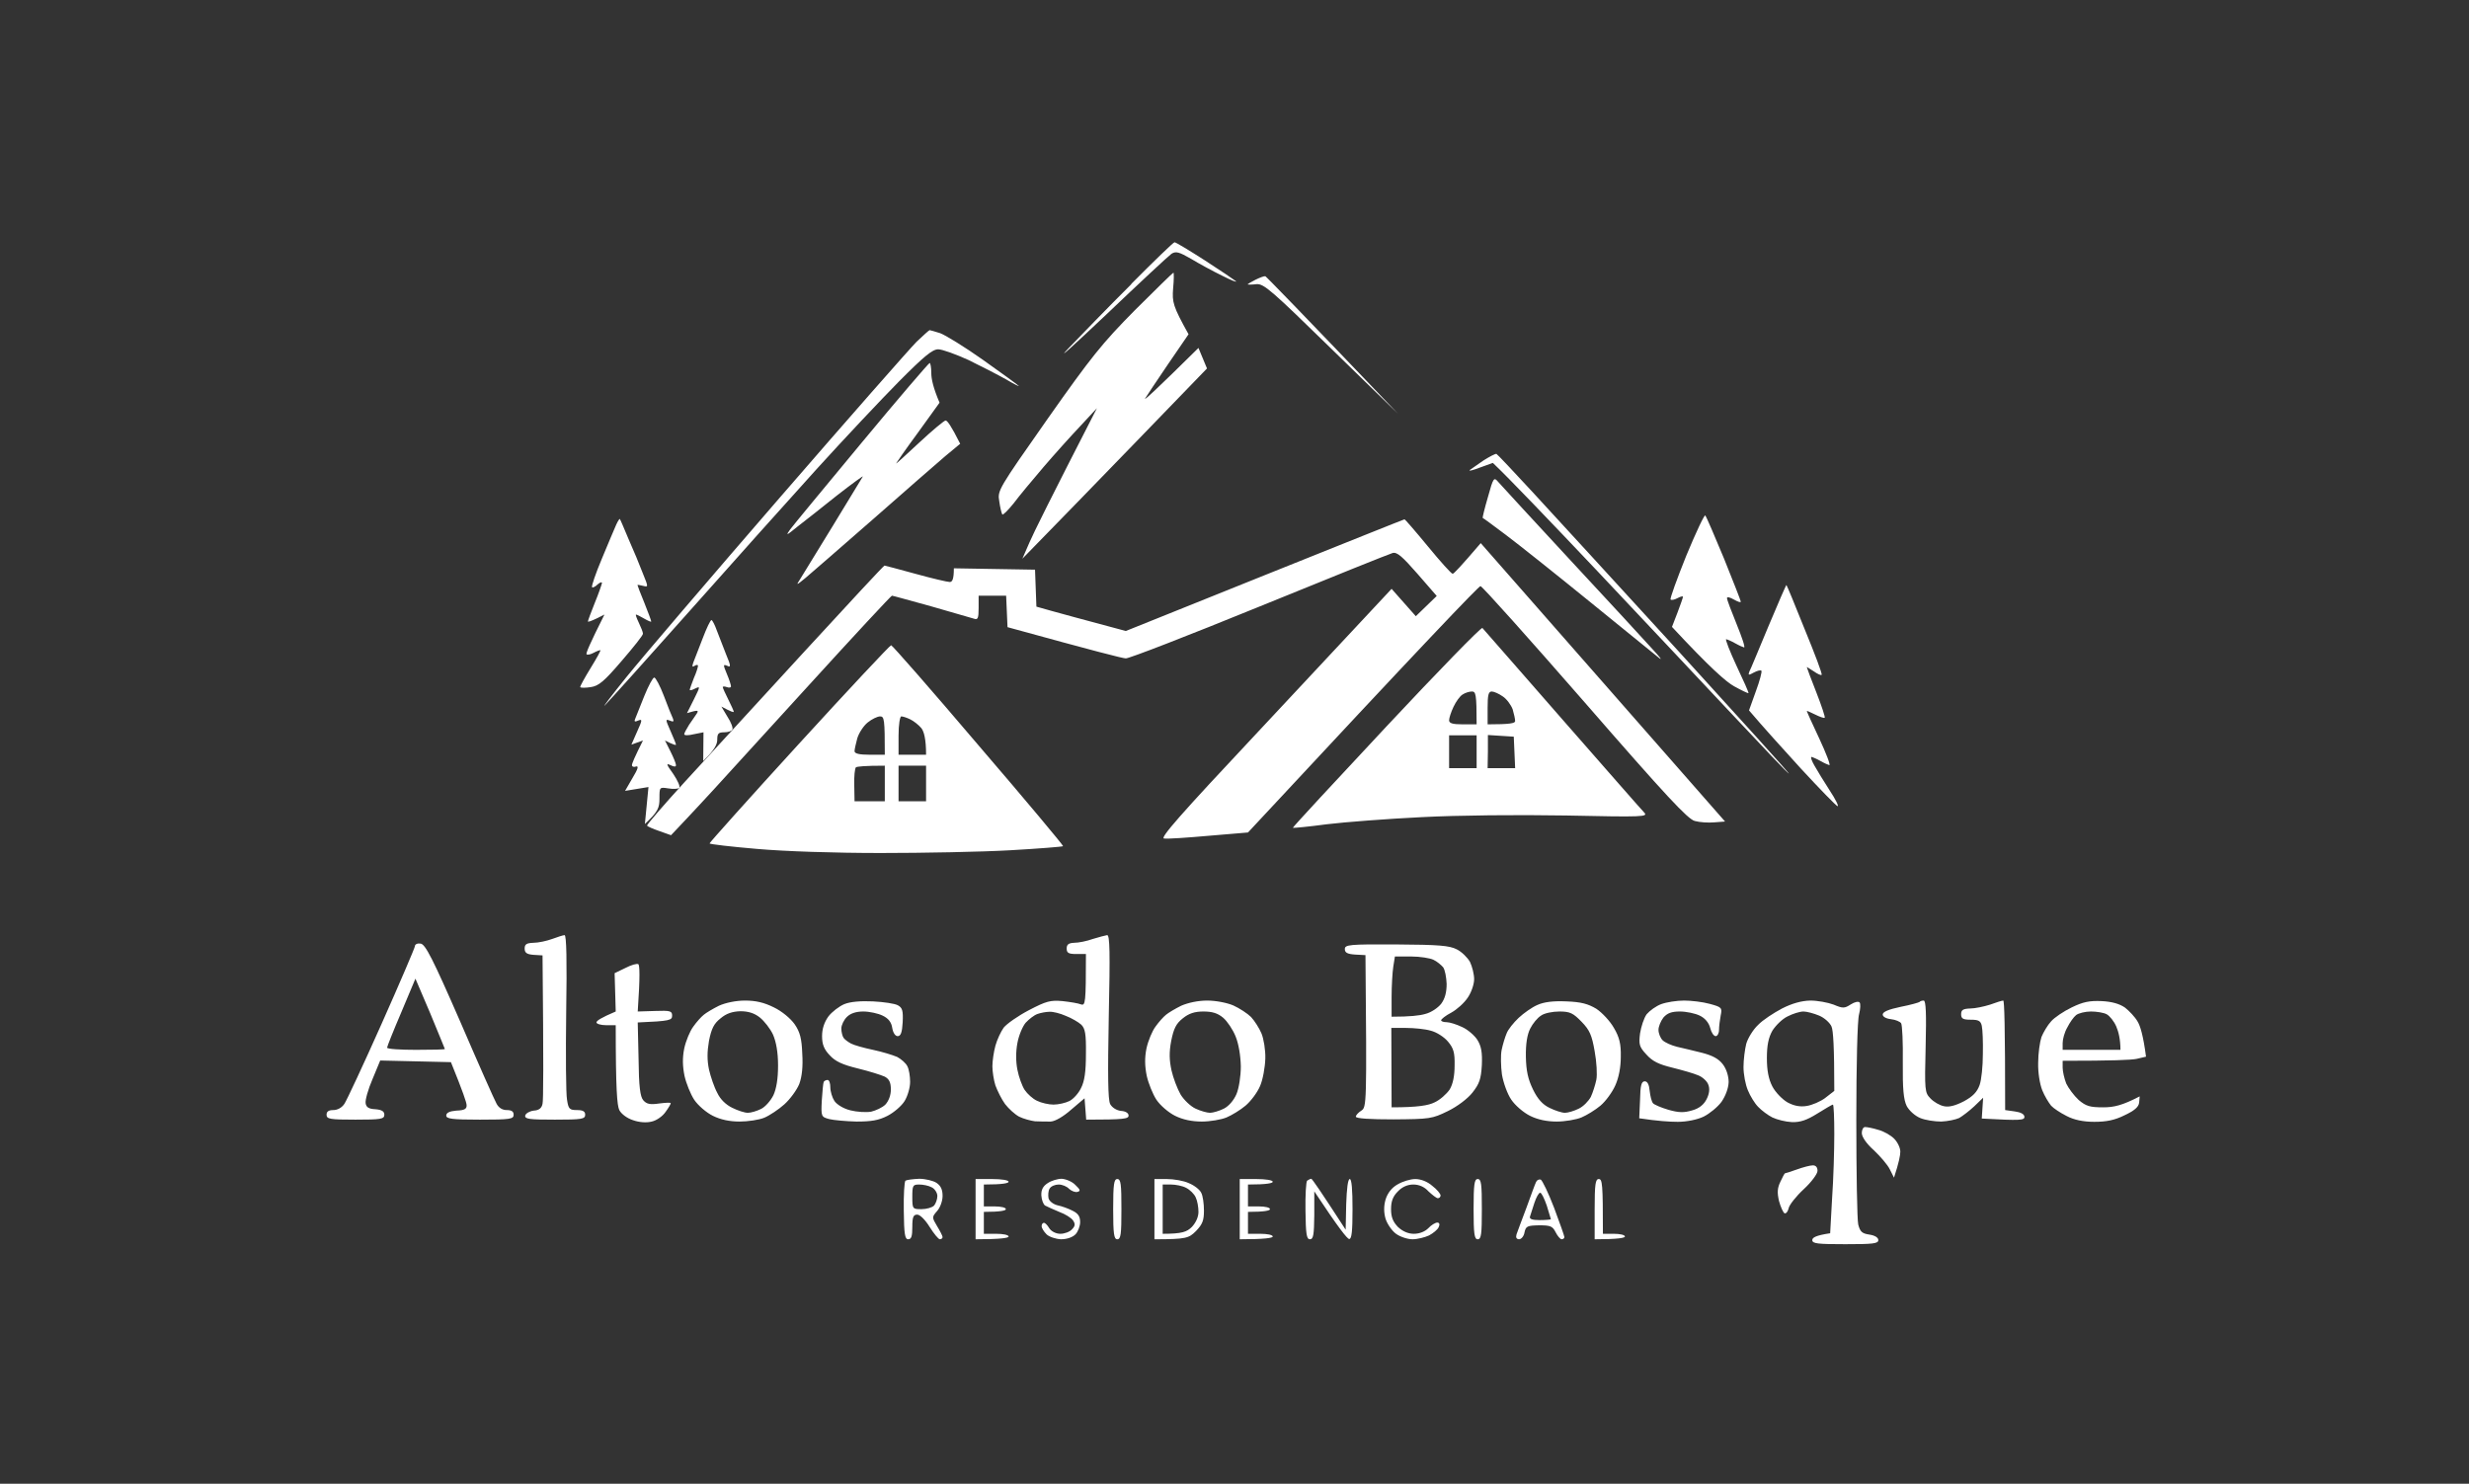 <svg width="183" height="110" viewBox="0 0 183 110" fill="none" xmlns="http://www.w3.org/2000/svg">
<rect x="0" y="0" width="183" height="110" fill="#333333" stroke="none"/>
<g clip-path="url(#clip0_403_3075)">
<path fill-rule="evenodd" clip-rule="evenodd" d="M134.182 74.179C134.712 74.179 135.487 74.321 135.915 74.483C136.588 74.767 136.711 74.767 137.18 74.463C137.465 74.28 137.751 74.219 137.832 74.321C137.914 74.402 137.893 74.808 137.792 75.194C137.669 75.599 137.588 78.968 137.588 83.007C137.588 86.924 137.649 90.415 137.73 90.78C137.873 91.328 138.016 91.45 138.566 91.531C138.974 91.592 139.219 91.754 139.219 91.937C139.219 92.201 138.811 92.241 136.772 92.241C134.733 92.241 134.325 92.201 134.325 91.937C134.325 91.754 134.569 91.592 135.65 91.43L135.793 88.852C135.895 87.411 135.956 85.28 135.956 84.083C135.956 82.865 135.915 81.891 135.854 81.891C135.793 81.891 135.283 82.195 134.692 82.561C133.917 83.048 133.427 83.21 132.816 83.19C132.347 83.169 131.714 83.007 131.368 82.845C131.042 82.682 130.552 82.317 130.307 82.053C130.063 81.81 129.716 81.241 129.553 80.835C129.369 80.409 129.227 79.638 129.227 79.11C129.227 78.562 129.329 77.791 129.43 77.385C129.553 76.959 129.94 76.33 130.307 75.985C130.654 75.62 131.47 75.092 132.082 74.767C132.829 74.388 133.529 74.192 134.182 74.179ZM131.368 76.411C131.082 76.918 130.96 77.487 130.96 78.441C130.96 79.354 131.082 80.003 131.368 80.551C131.592 80.978 132.102 81.505 132.489 81.728C132.979 81.992 133.427 82.073 133.917 81.992C134.304 81.931 134.937 81.668 135.304 81.383L135.956 80.876C135.956 77.568 135.875 76.391 135.752 76.107C135.63 75.823 135.222 75.457 134.835 75.295C134.447 75.133 133.917 74.99 133.672 74.99C133.407 74.99 132.877 75.153 132.489 75.356C132.102 75.538 131.613 76.026 131.368 76.411ZM155.778 74.219C156.553 74.26 157.103 74.422 157.511 74.706C157.817 74.95 158.245 75.396 158.429 75.721C158.633 76.046 158.857 76.776 159.061 78.339L158.368 78.501C157.98 78.583 156.594 78.644 152.882 78.644V79.151C152.882 79.435 153.005 79.963 153.147 80.328C153.31 80.673 153.718 81.221 154.065 81.546C154.616 82.013 154.901 82.094 155.9 82.094C156.675 82.094 157.307 81.952 158.592 81.282L158.551 81.749C158.511 82.073 158.205 82.337 157.471 82.682C156.736 83.048 156.125 83.169 155.227 83.169C154.412 83.169 153.732 83.027 153.188 82.743C152.739 82.52 152.209 82.175 152.026 81.972C151.842 81.749 151.536 81.241 151.373 80.835C151.19 80.389 151.047 79.516 151.067 78.806C151.067 78.096 151.19 77.243 151.312 76.878C151.455 76.533 151.761 76.005 152.026 75.721C152.27 75.437 152.964 74.97 153.555 74.686C154.391 74.28 154.86 74.179 155.778 74.219ZM153.229 76.168C153.025 76.513 152.882 77.04 152.882 77.324V77.832H157.165C157.165 77.04 157.022 76.492 156.859 76.107C156.696 75.721 156.369 75.315 156.145 75.194C155.921 75.072 155.39 74.99 154.983 74.99C154.554 74.99 154.065 75.112 153.881 75.254C153.698 75.396 153.412 75.802 153.229 76.168Z" fill="white"/>
<path fill-rule="evenodd" clip-rule="evenodd" d="M83.853 21.067C82.16 22.751 80.06 24.923 79.162 25.856C78.265 26.81 79.529 25.653 81.997 23.319C84.444 20.985 86.626 18.956 86.83 18.814C87.156 18.611 87.381 18.672 88.298 19.199C88.869 19.544 89.909 20.113 90.582 20.437C91.255 20.782 91.724 20.965 91.602 20.843C91.48 20.742 90.46 20.052 89.298 19.301C88.156 18.57 87.156 17.961 87.054 17.961C86.973 17.961 85.525 19.362 83.853 21.046V21.067ZM84.118 22.995C81.691 25.45 80.875 26.465 77.633 31.072C74.003 36.247 73.921 36.369 74.064 37.16C74.125 37.607 74.227 38.033 74.288 38.135C74.329 38.216 74.696 37.851 75.125 37.323C75.532 36.775 76.532 35.578 77.347 34.624C78.163 33.67 79.387 32.31 80.08 31.579L81.304 30.26C77.837 37.019 76.593 39.535 76.307 40.205L75.777 41.422C78.245 38.906 81.324 35.72 84.22 32.736L89.461 27.317L88.829 25.795C85.647 28.941 84.791 29.712 84.872 29.55C84.974 29.387 85.729 28.231 86.565 27.013L88.094 24.781C86.932 22.69 86.871 22.406 86.952 21.371C87.014 20.742 87.014 20.214 86.973 20.214C86.932 20.214 85.647 21.473 84.118 22.995ZM93.05 20.742C92.724 20.904 92.458 21.067 92.479 21.087C92.499 21.107 92.805 21.107 93.131 21.067C93.682 21.026 94.253 21.533 98.678 25.856L103.613 30.666C96.088 22.792 93.845 20.498 93.784 20.478C93.702 20.458 93.376 20.579 93.05 20.742ZM67.946 25.328C67.457 25.816 62.889 31.011 57.811 36.876C52.733 42.742 47.615 48.729 46.452 50.17C45.29 51.611 44.576 52.564 44.841 52.28C45.127 51.996 47.921 48.891 51.041 45.38C54.161 41.869 58.403 37.12 60.483 34.827C62.563 32.533 65.336 29.59 66.641 28.271C68.477 26.424 69.109 25.897 69.537 25.897C69.843 25.897 70.842 26.262 71.78 26.688C72.698 27.135 73.962 27.784 74.574 28.129C75.186 28.494 75.614 28.698 75.492 28.596C75.39 28.494 74.186 27.622 72.841 26.668C71.495 25.714 70.067 24.841 69.68 24.699C69.292 24.578 68.946 24.476 68.905 24.476C68.864 24.476 68.436 24.862 67.946 25.328ZM63.868 32.817C61.176 36.065 58.79 38.947 58.566 39.251C58.219 39.738 58.28 39.718 59.075 39.068C59.585 38.683 60.911 37.627 62.032 36.734C63.154 35.862 64.011 35.233 63.949 35.334C63.888 35.435 62.869 37.1 61.727 38.987C60.564 40.874 59.483 42.66 59.3 42.945C58.994 43.411 59.014 43.411 59.708 42.843C60.115 42.498 62.359 40.55 64.724 38.48C67.07 36.41 69.476 34.319 70.067 33.812L71.168 32.899C70.496 31.559 70.21 31.174 70.088 31.174C69.986 31.174 69.109 31.904 68.15 32.797C67.192 33.69 66.417 34.4 66.417 34.36C66.417 34.34 67.131 33.304 68.028 32.087L69.639 29.854C69.17 28.758 69.027 28.089 69.027 27.662C69.027 27.256 68.966 26.912 68.905 26.912C68.823 26.932 66.56 29.57 63.868 32.817ZM109.955 34.137C109.507 34.441 109.058 34.766 108.936 34.847C108.834 34.948 109.16 34.867 109.69 34.664L110.649 34.319C111.811 35.415 114.911 38.662 118.296 42.234C121.661 45.806 126.249 50.677 128.472 53.051C130.674 55.406 132.53 57.354 132.591 57.354C132.653 57.354 128.961 53.275 124.393 48.262C119.826 43.269 114.952 37.952 113.565 36.45C112.178 34.948 110.995 33.69 110.914 33.65C110.832 33.629 110.404 33.852 109.955 34.137ZM110.282 36.856C110.037 37.688 109.874 38.378 109.894 38.398C109.935 38.398 110.69 38.967 111.587 39.636C112.484 40.306 115.339 42.579 117.909 44.67C120.478 46.76 122.782 48.627 123.007 48.81C123.231 48.972 122.986 48.668 122.477 48.12C121.967 47.552 119.275 44.629 116.481 41.625C113.687 38.622 111.261 35.963 111.057 35.74C110.73 35.354 110.69 35.375 110.282 36.856ZM93.743 42.64L83.445 46.78C79.958 45.847 78.469 45.441 77.898 45.279L76.817 44.974L76.715 42.234L70.699 42.133C70.699 42.965 70.577 43.148 70.394 43.148C70.23 43.148 69.088 42.884 67.844 42.539C66.6 42.194 65.581 41.93 65.56 41.93C65.52 41.91 62.828 44.812 59.585 48.343C56.343 51.895 52.366 56.197 50.776 57.943C49.185 59.688 47.921 61.149 47.962 61.21C47.982 61.271 48.41 61.454 48.879 61.616L49.736 61.92C51.53 60.033 52.448 59.018 52.958 58.47C53.468 57.902 56.608 54.472 59.952 50.799C63.276 47.146 66.05 44.162 66.111 44.162C66.172 44.162 67.477 44.528 69.027 44.954C70.557 45.4 71.984 45.806 72.188 45.867C72.474 45.969 72.535 45.847 72.535 45.076V44.162H74.574L74.676 46.496C81.161 48.282 83.221 48.81 83.445 48.81C83.669 48.83 88.115 47.105 93.335 44.974C98.556 42.843 103.001 41.057 103.226 40.996C103.552 40.915 103.94 41.26 105.061 42.539L106.489 44.183L104.939 45.684L103.144 43.655C101.105 45.847 97.21 50.007 93.193 54.31C87.421 60.459 85.953 62.144 86.279 62.164C86.524 62.205 88.013 62.103 89.603 61.961L92.499 61.718C105.673 47.552 109.609 43.452 109.731 43.452C109.853 43.452 113.32 47.328 117.46 52.077C123.496 59.018 125.107 60.743 125.617 60.865C125.984 60.967 126.616 61.007 127.065 60.967L127.86 60.906L109.751 40.266C108.242 42.031 107.753 42.539 107.671 42.539C107.569 42.539 106.754 41.625 105.836 40.509C104.918 39.393 104.123 38.48 104.103 38.5C104.062 38.5 99.412 40.367 93.743 42.64ZM102.757 53.863C98.923 57.963 95.803 61.332 95.823 61.373C95.864 61.393 96.986 61.291 98.332 61.109C99.677 60.946 102.838 60.703 105.367 60.581C108.1 60.439 112.443 60.398 116.073 60.459C121.844 60.581 122.171 60.561 121.865 60.236C121.681 60.053 118.949 56.928 115.767 53.295C112.606 49.662 109.935 46.638 109.874 46.557C109.792 46.476 106.591 49.764 102.757 53.863ZM108.406 51.489C108.589 51.367 108.895 51.266 109.099 51.266C109.384 51.266 109.446 51.448 109.446 53.701H108.426C107.651 53.701 107.406 53.62 107.406 53.397C107.406 53.234 107.549 52.788 107.733 52.402C107.916 52.017 108.202 51.611 108.406 51.489ZM110.261 52.483C110.261 51.529 110.322 51.266 110.567 51.266C110.73 51.266 111.097 51.428 111.383 51.631C111.668 51.813 111.995 52.26 112.117 52.585C112.219 52.93 112.301 53.315 112.301 53.457C112.301 53.62 111.954 53.701 110.261 53.701V52.483ZM107.406 54.513H109.446V56.948H107.406V55.73V54.513ZM110.282 54.492L112.199 54.614L112.301 56.948H110.261L110.282 55.71V54.492ZM59.218 55.142C55.548 59.16 52.57 62.489 52.591 62.529C52.611 62.59 54.202 62.773 56.098 62.935C58.199 63.118 61.828 63.24 65.275 63.24C68.415 63.24 72.739 63.158 74.859 63.037C77.001 62.915 78.775 62.773 78.795 62.732C78.816 62.671 76.001 59.302 72.514 55.243C69.048 51.164 66.131 47.836 66.05 47.836C65.968 47.836 62.889 51.123 59.218 55.142ZM64.317 53.559C64.622 53.315 65.03 53.112 65.234 53.112C65.54 53.112 65.581 53.315 65.581 55.954H64.459C63.705 55.954 63.338 55.873 63.338 55.69C63.338 55.548 63.44 55.122 63.541 54.736C63.664 54.33 64.011 53.802 64.317 53.559ZM66.6 54.533C66.6 53.721 66.702 53.112 66.804 53.112C66.927 53.112 67.233 53.214 67.477 53.336C67.722 53.457 68.089 53.742 68.293 53.985C68.477 54.229 68.64 54.756 68.64 55.954H66.6V54.533ZM63.44 56.887C63.541 56.826 64.072 56.766 65.581 56.766V59.404H63.338L63.317 58.206C63.297 57.557 63.358 56.968 63.44 56.887ZM66.6 56.766H68.64V59.404H66.6V58.085V56.766ZM137.995 84.001C137.995 84.286 138.342 84.793 138.893 85.28C139.362 85.727 139.912 86.356 140.076 86.701L140.381 87.309C140.748 86.193 140.85 85.645 140.85 85.382C140.85 85.097 140.647 84.671 140.381 84.407C140.137 84.164 139.606 83.859 139.199 83.758C138.811 83.636 138.383 83.555 138.24 83.555C138.097 83.555 137.995 83.758 137.995 84.001ZM133.183 86.701C132.734 86.863 132.347 86.985 132.306 86.985C132.265 86.985 132.122 87.269 131.959 87.614C131.735 88.081 131.714 88.406 131.857 89.035C131.98 89.481 132.163 89.887 132.265 89.948C132.387 89.989 132.51 89.826 132.571 89.583C132.612 89.339 133.122 88.69 133.693 88.162C134.264 87.634 134.712 87.025 134.712 86.802C134.712 86.538 134.59 86.396 134.366 86.396C134.162 86.396 133.631 86.538 133.183 86.701ZM67.11 87.533C67.029 87.614 66.968 88.608 66.988 89.765C67.008 91.49 67.07 91.876 67.314 91.876C67.559 91.876 67.62 91.632 67.62 90.963C67.62 90.212 67.702 90.049 67.987 90.049C68.191 90.049 68.579 90.435 68.905 90.963C69.211 91.45 69.557 91.876 69.659 91.876C69.782 91.876 69.863 91.795 69.863 91.714C69.863 91.632 69.68 91.267 69.455 90.902C69.068 90.252 69.068 90.232 69.455 89.785C69.68 89.542 69.863 89.035 69.863 88.669C69.863 88.203 69.741 87.918 69.415 87.695C69.17 87.533 68.579 87.391 68.13 87.391C67.661 87.411 67.212 87.472 67.11 87.533ZM67.62 88.73C67.62 87.878 67.661 87.817 68.13 87.817C68.415 87.817 68.823 87.898 69.048 88.02C69.272 88.121 69.476 88.426 69.476 88.669C69.476 88.913 69.353 89.238 69.231 89.38C69.088 89.522 68.68 89.644 68.293 89.644C67.641 89.644 67.62 89.623 67.62 88.73ZM72.31 89.644V91.876C74.227 91.876 74.757 91.774 74.757 91.673C74.757 91.551 74.35 91.47 73.84 91.47H72.922V89.846C74.186 89.846 74.554 89.745 74.554 89.644C74.554 89.522 74.186 89.441 73.738 89.441H72.922V87.817C74.35 87.817 74.757 87.715 74.757 87.614C74.757 87.492 74.227 87.411 73.534 87.411H72.31V89.644ZM77.653 87.715C77.307 87.939 77.164 88.203 77.184 88.629C77.205 88.953 77.327 89.298 77.47 89.38C77.612 89.461 78.082 89.664 78.51 89.846C78.958 90.009 79.407 90.293 79.529 90.476C79.713 90.739 79.693 90.902 79.448 91.145C79.285 91.328 78.897 91.47 78.591 91.47C78.265 91.47 77.918 91.287 77.776 91.064C77.633 90.821 77.449 90.638 77.368 90.658C77.286 90.658 77.205 90.76 77.205 90.902C77.205 91.044 77.368 91.308 77.572 91.511C77.755 91.693 78.245 91.856 78.632 91.876C79.081 91.876 79.489 91.734 79.713 91.511C79.897 91.328 80.06 90.902 80.06 90.597C80.06 90.191 79.917 89.968 79.509 89.765C79.203 89.603 78.693 89.42 78.388 89.359C78.061 89.278 77.776 89.055 77.715 88.832C77.674 88.608 77.694 88.284 77.796 88.121C77.898 87.939 78.204 87.817 78.469 87.817C78.734 87.817 79.081 87.959 79.244 88.142C79.427 88.304 79.693 88.406 79.856 88.365C80.1 88.304 80.08 88.203 79.713 87.858C79.468 87.594 78.999 87.411 78.693 87.391C78.388 87.391 77.918 87.533 77.653 87.715ZM82.507 89.644C82.507 91.49 82.568 91.876 82.813 91.876C83.078 91.876 83.119 91.49 83.119 89.644C83.119 87.776 83.078 87.411 82.813 87.411C82.568 87.411 82.507 87.776 82.507 89.644ZM85.566 89.644V91.876C87.931 91.876 88.115 91.795 88.645 91.267C89.134 90.76 89.236 90.476 89.236 89.745C89.236 89.238 89.155 88.649 89.032 88.426C88.93 88.203 88.523 87.878 88.115 87.715C87.727 87.533 86.993 87.411 86.483 87.411H85.566V89.644ZM86.177 87.817H86.789C87.136 87.817 87.646 87.918 87.911 88.061C88.196 88.203 88.523 88.527 88.625 88.771C88.747 89.014 88.829 89.501 88.829 89.846C88.829 90.212 88.645 90.638 88.339 90.963C87.972 91.328 87.625 91.47 86.177 91.47V89.644V87.817ZM91.888 89.644V91.876C93.804 91.876 94.335 91.774 94.335 91.673C94.335 91.551 93.927 91.47 93.417 91.47H92.499V89.846C93.764 89.846 94.131 89.745 94.131 89.644C94.131 89.522 93.764 89.441 93.315 89.441H92.499V87.817C93.927 87.817 94.335 87.715 94.335 87.614C94.335 87.492 93.804 87.411 93.111 87.411H91.888V89.644ZM96.884 87.533C96.802 87.614 96.741 88.608 96.761 89.765C96.782 91.49 96.843 91.876 97.088 91.876C97.353 91.876 97.394 91.531 97.414 90.09V88.324C99.229 91.064 99.861 91.856 100.004 91.856C100.187 91.856 100.248 91.287 100.248 89.644C100.248 88.203 100.187 87.411 100.045 87.411C99.902 87.411 99.82 88.121 99.779 89.278L99.739 91.166C97.842 88.243 97.251 87.391 97.19 87.391C97.108 87.391 96.986 87.472 96.884 87.533ZM103.572 87.817C103.144 88.061 102.838 88.466 102.696 88.933C102.56 89.407 102.56 89.88 102.696 90.354C102.818 90.739 103.165 91.247 103.471 91.47C103.776 91.693 104.327 91.876 104.694 91.876C105.061 91.876 105.612 91.734 105.918 91.592C106.224 91.429 106.55 91.166 106.631 90.983C106.733 90.78 106.693 90.638 106.529 90.638C106.387 90.638 106.081 90.821 105.856 91.064C105.612 91.308 105.204 91.47 104.796 91.47C104.368 91.47 103.96 91.287 103.613 90.963C103.246 90.577 103.103 90.232 103.103 89.644C103.103 89.055 103.246 88.69 103.613 88.324C103.94 87.979 104.347 87.817 104.755 87.817C105.163 87.817 105.571 87.979 105.877 88.324C106.162 88.588 106.468 88.832 106.57 88.832C106.693 88.832 106.774 88.73 106.774 88.629C106.774 88.507 106.509 88.182 106.162 87.918C105.795 87.594 105.306 87.411 104.898 87.411C104.531 87.411 103.94 87.594 103.572 87.817ZM109.221 89.644C109.221 91.49 109.282 91.876 109.527 91.876C109.792 91.876 109.833 91.49 109.833 89.644C109.833 87.776 109.792 87.411 109.527 87.411C109.282 87.411 109.221 87.776 109.221 89.644ZM113.85 87.634C113.769 87.797 113.463 88.649 113.137 89.542C112.79 90.435 112.484 91.308 112.403 91.511C112.335 91.741 112.396 91.862 112.586 91.876C112.77 91.876 112.953 91.632 112.994 91.368C113.096 90.902 113.198 90.861 114.075 90.841C114.911 90.841 115.074 90.902 115.298 91.348C115.441 91.632 115.645 91.876 115.747 91.876C115.869 91.876 115.951 91.795 115.951 91.714C115.951 91.632 115.604 90.658 115.196 89.562C114.768 88.446 114.319 87.513 114.197 87.452C114.054 87.411 113.912 87.492 113.85 87.634ZM113.728 89.177C113.871 88.751 114.054 88.426 114.156 88.426C114.258 88.426 114.462 88.852 114.646 89.38C114.809 89.907 114.952 90.374 114.952 90.394C114.931 90.415 114.564 90.455 114.116 90.455C113.565 90.455 113.341 90.374 113.402 90.191C113.443 90.049 113.585 89.603 113.728 89.177ZM118.194 89.644V91.876C119.948 91.876 120.437 91.774 120.437 91.673C120.437 91.551 120.07 91.47 119.622 91.47H118.806C118.806 87.756 118.765 87.411 118.5 87.411C118.255 87.411 118.194 87.776 118.194 89.644Z" fill="white"/>
<path fill-rule="evenodd" clip-rule="evenodd" d="M126.392 38.216C126.474 38.297 127.086 39.738 127.779 41.402C128.452 43.087 129.023 44.507 129.023 44.609C129.023 44.69 128.799 44.609 128.513 44.447C128.228 44.284 128.003 44.223 128.003 44.345C128.003 44.467 128.329 45.319 128.717 46.273C129.104 47.227 129.37 47.998 129.268 47.998C129.186 47.978 128.9 47.856 128.615 47.694C128.329 47.531 128.044 47.41 127.942 47.389C127.86 47.389 128.207 48.282 128.717 49.378C129.227 50.454 129.635 51.367 129.594 51.387C129.553 51.408 129.084 51.184 128.533 50.88C127.942 50.555 126.759 49.52 123.925 46.476L124.332 45.421C124.557 44.832 124.74 44.304 124.74 44.243C124.74 44.183 124.557 44.223 124.332 44.345C124.108 44.467 123.884 44.507 123.823 44.447C123.761 44.386 124.292 42.924 124.985 41.199C125.699 39.474 126.331 38.135 126.392 38.216ZM45.943 38.48C45.984 38.52 46.269 39.21 46.595 39.982C46.942 40.753 47.411 41.889 47.635 42.478C48.064 43.533 48.064 43.533 47.656 43.432C47.431 43.371 47.248 43.35 47.248 43.371C47.248 43.411 47.472 44 47.758 44.69C48.043 45.4 48.267 46.009 48.267 46.07C48.267 46.131 48.043 46.029 47.758 45.867C47.472 45.705 47.207 45.563 47.146 45.563C47.085 45.563 47.187 45.827 47.35 46.172C47.513 46.517 47.656 46.862 47.656 46.983C47.656 47.105 46.942 47.998 46.065 49.013C44.78 50.515 44.373 50.86 43.781 50.941C43.394 51.002 43.047 51.002 43.006 50.941C42.986 50.88 43.333 50.251 43.781 49.52C44.23 48.79 44.556 48.201 44.495 48.201C44.434 48.201 44.209 48.282 43.985 48.404C43.761 48.526 43.536 48.566 43.475 48.505C43.414 48.445 43.7 47.755 44.801 45.563L44.189 45.867C43.842 46.029 43.577 46.131 43.577 46.07C43.577 46.009 43.801 45.4 44.087 44.69C44.373 44 44.597 43.33 44.617 43.229C44.617 43.127 44.474 43.168 44.291 43.33C44.128 43.493 43.924 43.594 43.883 43.533C43.822 43.472 44.148 42.519 44.617 41.402C45.086 40.286 45.555 39.15 45.678 38.886C45.8 38.622 45.922 38.439 45.943 38.48ZM132.408 43.371C132.449 43.411 133.061 44.893 133.774 46.679C134.508 48.465 135.079 49.967 135.018 50.028C134.978 50.089 134.712 49.967 134.427 49.764C134.141 49.581 133.917 49.439 133.917 49.459C133.917 49.5 134.243 50.352 134.631 51.347C135.018 52.341 135.304 53.194 135.243 53.214C135.181 53.255 134.855 53.133 134.529 52.97C134.203 52.808 133.917 52.686 133.917 52.707C133.917 52.747 134.325 53.66 134.835 54.736C135.345 55.832 135.691 56.725 135.589 56.725C135.508 56.705 135.222 56.583 134.937 56.42C134.651 56.258 134.366 56.136 134.264 56.116C134.182 56.116 134.284 56.42 134.488 56.766C134.692 57.131 135.202 57.963 135.61 58.592C136.038 59.242 136.303 59.769 136.201 59.769C136.12 59.769 134.896 58.511 133.489 56.989C132.082 55.446 130.634 53.843 129.635 52.666L130.144 51.245C130.43 50.474 130.613 49.784 130.552 49.723C130.491 49.662 130.246 49.723 129.981 49.865C129.614 50.068 129.553 50.068 129.655 49.804C129.737 49.662 130.369 48.12 131.082 46.415C131.796 44.71 132.388 43.35 132.408 43.371ZM52.734 45.969C52.795 45.969 52.978 46.314 53.121 46.719C53.284 47.146 53.59 47.937 53.814 48.505C54.181 49.378 54.181 49.5 53.896 49.358C53.59 49.236 53.59 49.277 53.876 49.967C54.059 50.393 54.181 50.799 54.181 50.88C54.181 50.981 54.039 51.002 53.876 50.941C53.712 50.88 53.57 50.88 53.57 50.941C53.57 51.002 53.753 51.408 53.977 51.854C54.202 52.301 54.385 52.707 54.385 52.767C54.385 52.828 54.181 52.767 53.468 52.382L53.916 53.133C54.181 53.539 54.345 53.965 54.283 54.087C54.222 54.208 53.957 54.29 53.672 54.29C53.243 54.29 53.162 54.391 53.162 54.837C53.162 55.182 52.958 55.609 52.122 56.42L52.142 54.29L51.428 54.432C51.021 54.533 50.715 54.533 50.715 54.432C50.715 54.35 50.878 54.046 51.082 53.721C51.286 53.417 51.551 53.052 51.653 52.889C51.795 52.646 51.734 52.625 50.919 52.869L51.428 51.854C51.898 50.9 51.918 50.86 51.53 51.042C51.306 51.164 51.123 51.205 51.123 51.144C51.123 51.083 51.265 50.697 51.428 50.271C51.612 49.865 51.734 49.459 51.734 49.358C51.734 49.277 51.612 49.277 51.49 49.358C51.306 49.48 51.286 49.419 51.388 49.114C51.469 48.891 51.775 48.1 52.081 47.328C52.367 46.578 52.652 45.969 52.734 45.969ZM48.492 50.231C48.594 50.231 48.92 50.839 49.206 51.59C49.491 52.361 49.797 53.112 49.879 53.275C49.96 53.498 49.919 53.539 49.634 53.417C49.308 53.295 49.328 53.356 49.695 54.188C49.919 54.696 50.103 55.142 50.103 55.203C50.103 55.264 49.919 55.223 49.287 54.898L49.695 55.71C49.919 56.157 50.103 56.603 50.103 56.725C50.103 56.86 49.967 56.86 49.695 56.725C49.348 56.563 49.389 56.664 49.899 57.374C50.225 57.861 50.429 58.308 50.348 58.41C50.266 58.491 49.899 58.511 49.532 58.45C48.879 58.349 48.879 58.349 48.879 59.201C48.879 59.891 48.777 60.175 47.798 61.088L48.064 58.349L46.33 58.633L46.881 57.679C47.289 57.009 47.35 56.766 47.146 56.826C46.983 56.887 46.84 56.847 46.84 56.725C46.84 56.603 47.024 56.157 47.656 54.898L46.799 55.203L47.227 54.229C47.615 53.376 47.615 53.295 47.309 53.417C47.044 53.539 46.983 53.498 47.085 53.275C47.146 53.112 47.452 52.361 47.758 51.59C48.064 50.839 48.39 50.231 48.492 50.231ZM41.844 69.328C41.987 69.308 42.027 71.236 41.966 75.031C41.925 78.197 41.946 81.12 42.027 81.525C42.129 82.216 42.211 82.297 42.761 82.297C43.21 82.297 43.373 82.398 43.373 82.642C43.373 82.966 43.129 83.007 41.13 83.007C39.234 83.007 38.887 82.966 38.928 82.703C38.968 82.54 39.254 82.378 39.56 82.337C39.947 82.317 40.151 82.155 40.212 81.83C40.274 81.586 40.294 79.009 40.212 70.83L39.539 70.789C39.03 70.749 38.887 70.627 38.887 70.323C38.887 69.998 39.03 69.917 39.539 69.896C39.907 69.896 40.539 69.754 40.926 69.612C41.314 69.47 41.742 69.328 41.844 69.328ZM82.058 69.328C82.262 69.308 82.283 70.627 82.181 75.356C82.099 79.76 82.12 81.505 82.283 81.85C82.425 82.114 82.752 82.317 83.078 82.358C83.425 82.378 83.649 82.52 83.649 82.703C83.649 82.946 83.343 83.007 80.508 83.007L80.386 81.424L79.407 82.256C78.836 82.763 78.225 83.129 77.878 83.149C77.572 83.149 77.042 83.149 76.715 83.129C76.389 83.088 75.859 82.946 75.533 82.784C75.227 82.621 74.758 82.195 74.493 81.85C74.228 81.485 73.922 80.856 73.779 80.47C73.656 80.085 73.555 79.435 73.555 79.049C73.555 78.664 73.656 77.974 73.779 77.527C73.901 77.081 74.187 76.472 74.391 76.188C74.615 75.904 75.451 75.315 76.267 74.889C77.552 74.219 77.857 74.138 78.755 74.219C79.305 74.28 79.938 74.382 80.121 74.463C80.447 74.564 80.488 74.402 80.488 70.728H79.774C79.203 70.728 79.061 70.647 79.061 70.323C79.061 70.018 79.203 69.917 79.611 69.896C79.938 69.896 80.549 69.775 80.998 69.612C81.447 69.47 81.936 69.349 82.058 69.328ZM76.022 75.823C75.798 76.086 75.512 76.756 75.41 77.324C75.288 77.954 75.288 78.704 75.41 79.313C75.512 79.841 75.757 80.511 75.941 80.795C76.144 81.099 76.552 81.465 76.858 81.607C77.184 81.769 77.735 81.891 78.082 81.891C78.449 81.891 78.979 81.769 79.264 81.627C79.55 81.485 79.938 81.059 80.121 80.673C80.386 80.166 80.488 79.455 80.488 78.136C80.508 76.634 80.427 76.249 80.141 75.965C79.938 75.782 79.428 75.478 78.999 75.315C78.592 75.133 78.041 74.99 77.776 75.011C77.531 75.011 77.123 75.092 76.899 75.173C76.654 75.254 76.267 75.559 76.022 75.823ZM31.178 69.957C31.525 69.998 32.076 71.074 34.095 75.701C35.441 78.826 36.664 81.586 36.807 81.83C36.97 82.134 37.235 82.297 37.561 82.297C37.908 82.297 38.071 82.398 38.071 82.642C38.071 82.966 37.827 83.007 35.563 83.007C33.503 83.007 33.075 82.946 33.075 82.703C33.075 82.5 33.32 82.378 33.83 82.337C34.421 82.317 34.604 82.216 34.584 81.931C34.584 81.749 34.319 80.957 33.422 78.745L28.181 78.623L27.61 80.003C27.283 80.754 27.059 81.566 27.1 81.789C27.141 82.094 27.345 82.216 27.834 82.236C28.303 82.276 28.487 82.398 28.487 82.642C28.487 82.966 28.242 83.007 26.345 83.007C24.449 83.007 24.204 82.966 24.204 82.642C24.204 82.398 24.367 82.297 24.714 82.297C25.02 82.297 25.346 82.114 25.53 81.83C25.693 81.586 26.937 78.928 28.283 75.904C29.629 72.88 30.73 70.302 30.75 70.16C30.75 69.998 30.954 69.917 31.178 69.957ZM29.751 75.031C29.16 76.411 28.691 77.588 28.691 77.669C28.691 77.771 29.649 77.832 30.832 77.832C32.014 77.832 32.973 77.811 32.973 77.771C32.973 77.751 32.484 76.573 31.892 75.133L30.791 72.555L29.751 75.031ZM103.491 70.018C106.632 70.038 107.427 70.099 107.978 70.383C108.345 70.566 108.773 70.992 108.956 71.317C109.12 71.662 109.262 72.23 109.262 72.596C109.262 72.961 109.058 73.57 108.793 73.955C108.528 74.361 107.978 74.848 107.57 75.072C107.141 75.295 106.815 75.559 106.815 75.64C106.815 75.721 106.999 75.782 107.223 75.782C107.447 75.782 107.957 75.944 108.385 76.147C108.793 76.33 109.303 76.776 109.507 77.101C109.792 77.568 109.874 78.014 109.833 78.968C109.772 80.003 109.65 80.348 109.14 80.998C108.793 81.444 108.018 82.033 107.305 82.378C106.142 82.946 105.979 82.966 103.287 82.987C101.554 82.987 100.493 82.926 100.493 82.784C100.493 82.682 100.677 82.479 100.901 82.337C101.289 82.094 101.309 81.891 101.207 70.81L100.432 70.769C99.861 70.728 99.678 70.627 99.678 70.363C99.678 70.038 99.984 69.998 103.491 70.018ZM103.267 71.682C103.206 72.088 103.144 73.103 103.144 73.915V75.376C104.49 75.376 105.224 75.295 105.632 75.173C106.061 75.072 106.57 74.727 106.815 74.422C107.101 74.037 107.223 73.57 107.223 72.941C107.203 72.454 107.101 71.885 106.958 71.703C106.815 71.54 106.509 71.276 106.244 71.155C105.999 71.033 105.245 70.911 104.592 70.911H103.389L103.267 71.682ZM103.144 82.094C105.102 82.094 105.877 81.952 106.326 81.728C106.734 81.546 107.223 81.099 107.447 80.775C107.692 80.369 107.814 79.76 107.814 78.989C107.835 78.035 107.733 77.71 107.325 77.223C107.039 76.878 106.468 76.513 106.04 76.411C105.632 76.289 104.796 76.208 104.205 76.208H103.124L103.144 82.094ZM47.309 71.48C47.411 71.54 47.452 72.352 47.268 74.99L48.553 74.95C49.675 74.909 49.817 74.95 49.817 75.295C49.817 75.64 49.654 75.701 47.268 75.802L47.33 78.501C47.35 80.572 47.452 81.302 47.676 81.566C47.921 81.85 48.166 81.911 48.859 81.81C49.328 81.749 49.715 81.728 49.715 81.789C49.715 81.85 49.552 82.134 49.328 82.439C49.124 82.743 48.675 83.068 48.308 83.149C47.921 83.251 47.37 83.21 46.922 83.048C46.473 82.906 46.045 82.581 45.902 82.297C45.739 81.952 45.637 80.815 45.637 76.005H44.923C44.536 76.005 44.209 75.904 44.209 75.802C44.209 75.68 44.536 75.457 45.637 74.99L45.555 72.149L46.351 71.764C46.779 71.54 47.207 71.419 47.309 71.48ZM55.221 74.179C56.017 74.179 56.629 74.321 57.363 74.686C57.954 74.97 58.586 75.498 58.892 75.924C59.3 76.513 59.422 77 59.463 78.116C59.524 79.07 59.443 79.821 59.239 80.369C59.055 80.815 58.566 81.485 58.138 81.871C57.709 82.256 57.036 82.703 56.649 82.865C56.261 83.027 55.425 83.149 54.814 83.149C54.08 83.149 53.407 83.007 52.836 82.723C52.346 82.479 51.734 81.952 51.449 81.525C51.184 81.12 50.857 80.308 50.735 79.76C50.592 79.049 50.572 78.441 50.715 77.73C50.837 77.162 51.143 76.431 51.388 76.107C51.632 75.762 51.979 75.376 52.163 75.234C52.326 75.092 52.836 74.787 53.284 74.564C53.774 74.341 54.548 74.179 55.221 74.179ZM52.55 77.162C52.407 77.994 52.407 78.603 52.55 79.293C52.672 79.821 52.938 80.612 53.162 81.018C53.386 81.505 53.814 81.911 54.283 82.134C54.691 82.337 55.201 82.5 55.425 82.5C55.65 82.5 56.078 82.378 56.404 82.216C56.71 82.073 57.118 81.607 57.322 81.201C57.546 80.714 57.669 79.983 57.669 78.989C57.669 78.014 57.526 77.243 57.301 76.716C57.098 76.269 56.649 75.701 56.323 75.437C55.915 75.112 55.466 74.97 54.875 74.97C54.283 74.99 53.835 75.133 53.407 75.498C52.917 75.883 52.734 76.249 52.55 77.162ZM64.704 74.24C65.499 74.28 66.315 74.402 66.539 74.524C66.886 74.706 66.947 74.93 66.906 75.782C66.866 76.533 66.764 76.817 66.539 76.817C66.356 76.817 66.193 76.573 66.132 76.208C66.07 75.782 65.846 75.498 65.418 75.295C65.092 75.133 64.439 74.99 63.99 74.99C63.447 74.99 63.039 75.126 62.767 75.396C62.542 75.62 62.359 76.005 62.359 76.249C62.359 76.513 62.441 76.817 62.522 76.939C62.604 77.061 62.848 77.243 63.073 77.365C63.297 77.487 64.031 77.69 64.704 77.832C65.377 77.974 66.172 78.217 66.499 78.359C66.805 78.522 67.151 78.826 67.253 79.049C67.376 79.273 67.457 79.8 67.457 80.206C67.457 80.632 67.274 81.262 67.049 81.627C66.825 81.992 66.254 82.479 65.785 82.723C65.112 83.068 64.561 83.149 63.48 83.149C62.706 83.129 61.788 83.048 61.462 82.966C60.87 82.804 60.85 82.784 60.911 81.586C60.952 80.917 61.013 80.287 61.054 80.206C61.095 80.125 61.237 80.064 61.339 80.064C61.462 80.064 61.543 80.308 61.543 80.612C61.543 80.917 61.686 81.383 61.849 81.627C62.033 81.891 62.522 82.195 63.032 82.317C63.501 82.439 64.194 82.479 64.561 82.418C64.908 82.337 65.397 82.114 65.622 81.891C65.867 81.627 66.03 81.201 66.03 80.775C66.03 80.247 65.907 80.003 65.581 79.821C65.316 79.699 64.419 79.415 63.583 79.212C62.42 78.928 61.91 78.684 61.502 78.238C61.074 77.791 60.931 77.426 60.931 76.817C60.931 76.269 61.095 75.782 61.401 75.356C61.666 75.011 62.196 74.605 62.583 74.442C63.032 74.26 63.786 74.199 64.704 74.24ZM89.481 74.179C90.114 74.179 90.95 74.341 91.419 74.544C91.867 74.747 92.459 75.133 92.724 75.396C92.989 75.68 93.335 76.228 93.499 76.614C93.662 77 93.805 77.852 93.784 78.481C93.764 79.131 93.601 80.044 93.397 80.511C93.193 80.998 92.703 81.647 92.316 81.972C91.928 82.297 91.296 82.682 90.909 82.845C90.521 83.007 89.685 83.149 89.073 83.149C88.339 83.149 87.666 83.007 87.095 82.723C86.606 82.479 85.994 81.952 85.709 81.525C85.444 81.12 85.117 80.308 84.995 79.76C84.852 79.049 84.832 78.441 84.975 77.73C85.097 77.162 85.403 76.431 85.647 76.107C85.892 75.762 86.239 75.376 86.422 75.234C86.585 75.092 87.095 74.787 87.544 74.564C88.054 74.341 88.788 74.179 89.481 74.179ZM86.81 77.162C86.647 78.014 86.667 78.603 86.83 79.354C86.953 79.902 87.258 80.714 87.503 81.14C87.748 81.546 88.258 82.033 88.625 82.195C88.972 82.358 89.461 82.5 89.685 82.5C89.909 82.5 90.379 82.358 90.705 82.195C91.072 82.013 91.439 81.586 91.643 81.12C91.826 80.693 91.969 79.8 91.969 79.049C91.949 78.238 91.806 77.385 91.582 76.837C91.378 76.33 90.97 75.721 90.664 75.457C90.256 75.112 89.848 74.99 89.196 74.99C88.543 74.99 88.115 75.133 87.666 75.498C87.177 75.883 86.993 76.249 86.81 77.162ZM116.094 74.24C117.195 74.28 117.705 74.422 118.317 74.787C118.745 75.072 119.336 75.701 119.622 76.208C120.03 76.898 120.152 77.406 120.132 78.339C120.132 79.11 119.989 79.882 119.724 80.47C119.499 80.978 119.01 81.647 118.623 81.972C118.235 82.297 117.603 82.682 117.215 82.845C116.828 83.007 115.992 83.149 115.38 83.149C114.646 83.149 113.973 83.007 113.402 82.723C112.913 82.479 112.301 81.952 112.015 81.525C111.73 81.12 111.424 80.267 111.322 79.658C111.24 79.049 111.22 78.217 111.302 77.832C111.383 77.446 111.546 76.898 111.669 76.614C111.771 76.33 112.178 75.823 112.566 75.457C112.933 75.112 113.565 74.666 113.953 74.503C114.442 74.28 115.135 74.199 116.094 74.24ZM113.422 76.249C113.191 76.695 113.082 77.392 113.096 78.339C113.116 79.394 113.259 80.024 113.626 80.775C113.973 81.485 114.34 81.891 114.85 82.134C115.258 82.337 115.768 82.5 115.992 82.5C116.216 82.5 116.685 82.358 117.012 82.195C117.358 82.033 117.746 81.627 117.909 81.323C118.052 81.018 118.235 80.45 118.317 80.064C118.398 79.679 118.337 78.704 118.194 77.933C117.99 76.756 117.827 76.371 117.236 75.762C116.604 75.112 116.379 74.99 115.584 74.99C115.074 74.99 114.462 75.112 114.218 75.295C113.953 75.457 113.606 75.883 113.422 76.249ZM124.822 74.179C125.352 74.179 126.209 74.28 126.718 74.422C127.616 74.666 127.657 74.706 127.534 75.295C127.473 75.62 127.412 76.107 127.412 76.35C127.412 76.614 127.289 76.817 127.167 76.817C127.024 76.817 126.841 76.553 126.759 76.208C126.657 75.823 126.372 75.478 125.984 75.295C125.658 75.133 124.985 74.99 124.516 74.99C123.884 74.99 123.578 75.112 123.292 75.437C123.089 75.701 122.925 76.107 122.925 76.35C122.925 76.614 123.068 76.959 123.231 77.121C123.394 77.284 123.884 77.507 124.312 77.609C124.72 77.69 125.556 77.913 126.168 78.055C126.943 78.258 127.391 78.501 127.697 78.907C127.962 79.252 128.126 79.78 128.126 80.227C128.105 80.693 127.901 81.241 127.595 81.688C127.31 82.073 126.718 82.561 126.27 82.784C125.801 83.007 125.026 83.169 124.353 83.169C123.741 83.169 122.844 83.109 121.498 82.906L121.559 81.525C121.579 80.47 121.661 80.166 121.906 80.166C122.11 80.166 122.232 80.409 122.273 80.876C122.314 81.262 122.416 81.668 122.518 81.789C122.599 81.891 123.109 82.114 123.66 82.276C124.455 82.5 124.822 82.5 125.434 82.317C125.944 82.175 126.29 81.891 126.494 81.485C126.698 81.079 126.739 80.714 126.616 80.409C126.535 80.166 126.188 79.841 125.862 79.719C125.536 79.577 124.679 79.334 123.945 79.151C122.946 78.907 122.477 78.684 122.028 78.177C121.498 77.609 121.457 77.426 121.559 76.614C121.641 76.107 121.845 75.478 122.049 75.193C122.273 74.93 122.742 74.585 123.129 74.442C123.517 74.3 124.271 74.179 124.822 74.179ZM142.584 74.179C142.747 74.179 142.788 75.153 142.727 77.568C142.645 80.856 142.666 80.998 143.073 81.424C143.318 81.688 143.767 81.952 144.093 82.013C144.46 82.094 144.929 81.972 145.561 81.647C146.234 81.282 146.54 80.957 146.724 80.45C146.866 80.064 146.968 79.029 146.968 78.136C146.989 77.243 146.948 76.31 146.887 76.046C146.805 75.68 146.642 75.599 146.071 75.599C145.5 75.599 145.357 75.518 145.357 75.193C145.357 74.869 145.5 74.787 146.03 74.767C146.377 74.767 147.05 74.625 147.499 74.483C147.947 74.321 148.376 74.179 148.478 74.179C148.559 74.179 148.62 76.005 148.62 82.297L149.334 82.398C149.783 82.459 150.048 82.601 150.048 82.804C150.048 83.048 149.783 83.088 146.887 82.926L146.989 81.383L146.336 82.013C145.969 82.358 145.459 82.743 145.215 82.885C144.95 83.007 144.358 83.129 143.889 83.149C143.4 83.149 142.706 83.048 142.319 82.885C141.931 82.723 141.503 82.337 141.32 81.992C141.095 81.525 141.014 80.754 141.034 78.745C141.055 77.284 140.993 76.005 140.912 75.863C140.83 75.741 140.504 75.599 140.157 75.559C139.79 75.518 139.545 75.376 139.545 75.214C139.545 75.011 139.994 74.828 140.871 74.645C141.605 74.503 142.237 74.321 142.278 74.28C142.319 74.219 142.462 74.179 142.584 74.179Z" fill="white"/>
</g>
<defs>
<clipPath id="clip0_403_3075">
<rect width="135" height="74.483" fill="white" transform="translate(24 17.759)"/>
</clipPath>
</defs>
</svg>

